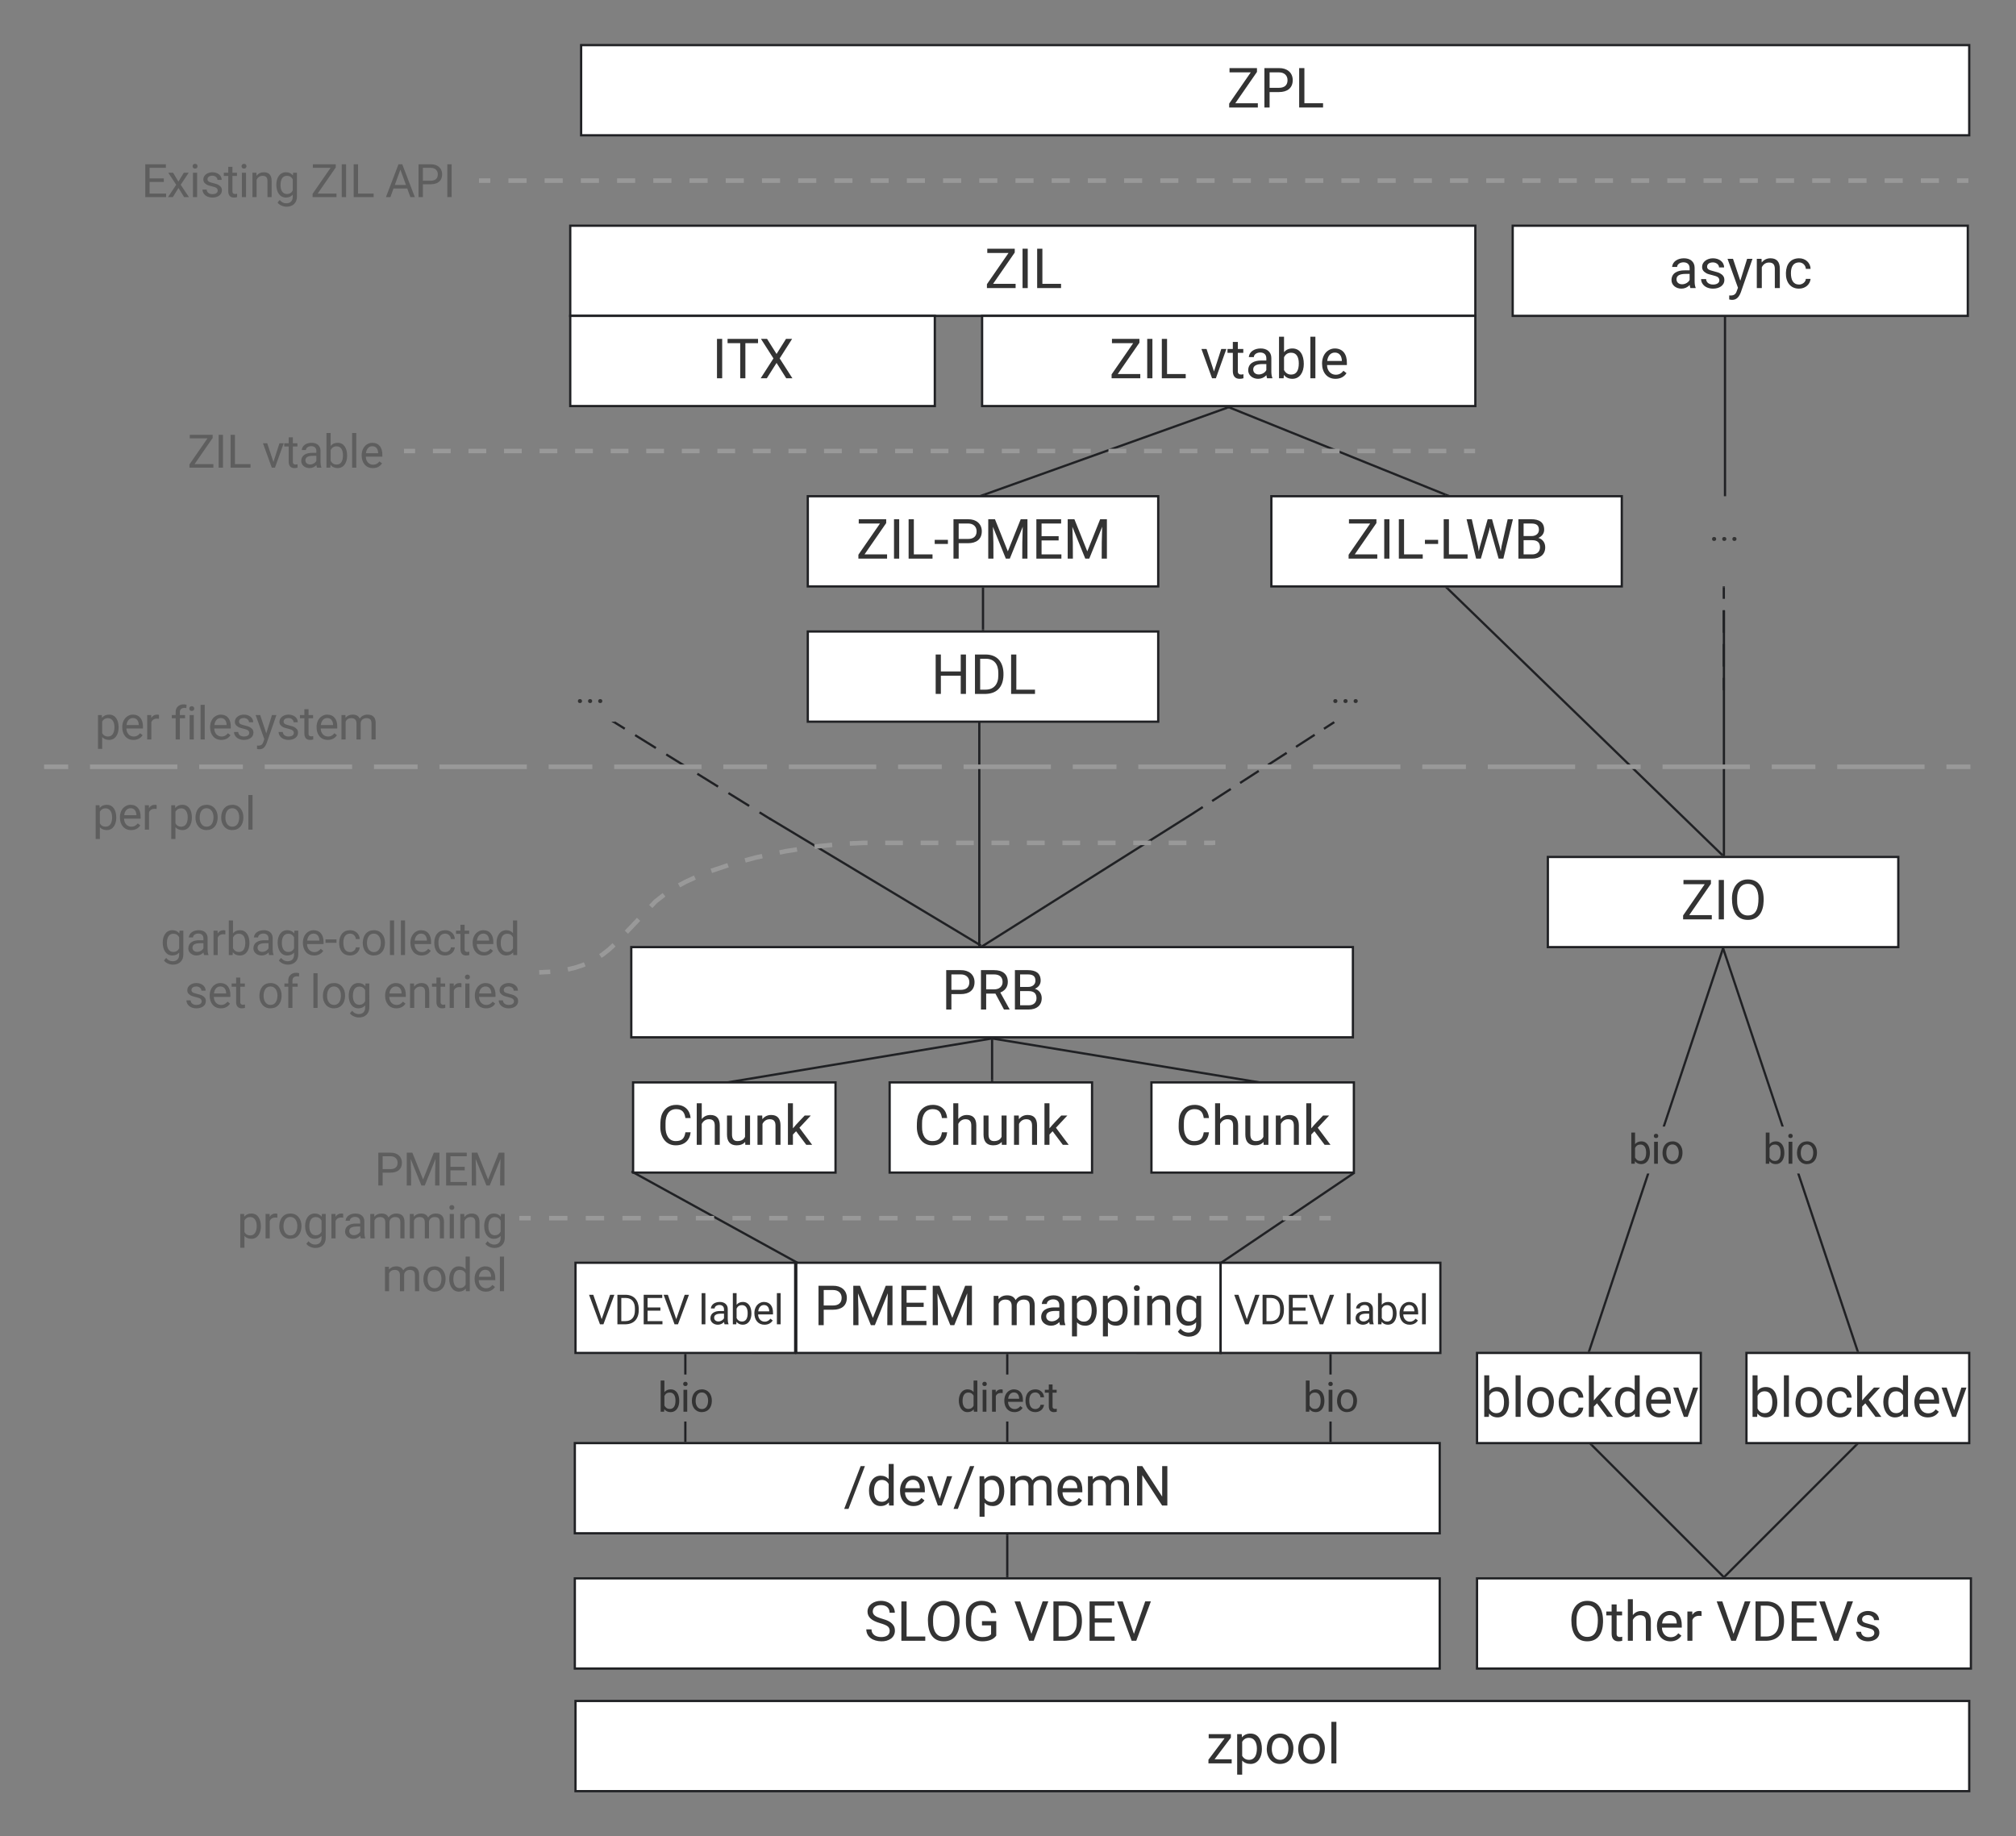 <svg xmlns="http://www.w3.org/2000/svg" xmlns:xlink="http://www.w3.org/1999/xlink" xmlns:lucid="lucid" width="894.14" height="814.5"><rect width="100%" height="100%" fill="#808080" stroke="none"/><g transform="translate(-165.656 -9119.889)" lucid:page-tab-id="wVeFyTs_.SeO"><path d="M423.4 9139.9h615.65v40H423.4z" stroke="#202124" fill="#fff"/><use xlink:href="#a" transform="matrix(1,0,0,1,428.389,9144.889) translate(281.396 22.678)"/><path d="M418.57 9220H820v40H418.57z" stroke="#202124" fill="#fff"/><use xlink:href="#b" transform="matrix(1,0,0,1,423.567,9225) translate(178.783 22.678)"/><path d="M836.57 9220h201.85v40H836.57z" stroke="#202124" fill="#fff"/><use xlink:href="#c" transform="matrix(1,0,0,1,841.565,9225) translate(64.126 22.678)"/><path d="M418.57 9260h161.7v40h-161.7z" stroke="#202124" fill="#fff"/><use xlink:href="#d" transform="matrix(1,0,0,1,423.567,9265) translate(57.893 22.678)"/><path d="M601.24 9260H820v40H601.24z" stroke="#202124" fill="#fff"/><use xlink:href="#e" transform="matrix(1,0,0,1,606.245,9265) translate(51.398 22.678)"/><use xlink:href="#f" transform="matrix(1,0,0,1,606.245,9265) translate(91.884 22.678)"/><path d="M523.93 9340h155.42v40H523.93z" stroke="#202124" fill="#fff"/><use xlink:href="#g" transform="matrix(1,0,0,1,528.926,9345) translate(16.413 22.678)"/><path d="M729.53 9340h155.42v40H729.53z" stroke="#202124" fill="#fff"/><use xlink:href="#h" transform="matrix(1,0,0,1,734.528,9345) translate(28.235 22.678)"/><path d="M523.93 9400h155.42v40H523.93z" stroke="#202124" fill="#fff"/><use xlink:href="#i" transform="matrix(1,0,0,1,528.926,9405) translate(49.695 22.678)"/><path d="M445.64 9540H765.7v40H445.65z" stroke="#202124" fill="#fff"/><use xlink:href="#j" transform="matrix(1,0,0,1,450.637,9545) translate(132.655 22.678)"/><path d="M446.45 9600h89.78v40h-89.78z" stroke="#202124" fill="#fff"/><use xlink:href="#k" transform="matrix(1,0,0,1,451.449,9605) translate(5.637 22.678)"/><path d="M560.23 9600H650v40h-89.77z" stroke="#202124" fill="#fff"/><use xlink:href="#k" transform="matrix(1,0,0,1,565.23,9605) translate(5.637 22.678)"/><path d="M676.35 9600h89.78v40h-89.78z" stroke="#202124" fill="#fff"/><use xlink:href="#k" transform="matrix(1,0,0,1,681.348,9605) translate(5.637 22.678)"/><path d="M518.82 9680h188.22v40H518.82z" stroke="#202124" fill="#fff"/><use xlink:href="#l" transform="matrix(1,0,0,1,523.823,9685) translate(2.834 22.678)"/><use xlink:href="#m" transform="matrix(1,0,0,1,523.823,9685) translate(80.882 22.678)"/><path d="M420.6 9760h383.6v40H420.6z" stroke="#202124" fill="#fff"/><use xlink:href="#n" transform="matrix(1,0,0,1,425.613,9765) translate(114.246 22.678)"/><path d="M420.9 9874.38h618.15v40H420.9z" stroke="#202124" fill="#fff"/><use xlink:href="#o" transform="matrix(1,0,0,1,425.894,9879.384) translate(274.678 22.678)"/><path d="M820.75 9820h219.04v40H820.74z" stroke="#202124" fill="#fff"/><use xlink:href="#p" transform="matrix(1,0,0,1,825.75,9825) translate(35.42 22.678)"/><use xlink:href="#q" transform="matrix(1,0,0,1,825.75,9825) translate(100.948 22.678)"/><path d="M852.17 9500h155.42v40H852.16z" stroke="#202124" fill="#fff"/><use xlink:href="#r" transform="matrix(1,0,0,1,857.165,9505) translate(53.956 22.678)"/><path d="M420.9 9680h97.44v40H420.9z" stroke="#202124" fill="#fff"/><use xlink:href="#s" transform="matrix(1,0,0,1,425.894,9685) translate(0.762 22.306)"/><use xlink:href="#t" transform="matrix(1,0,0,1,425.894,9685) translate(49.547 22.306)"/><path d="M707.04 9680h97.45v40h-97.46z" stroke="#202124" fill="#fff"/><use xlink:href="#s" transform="matrix(1,0,0,1,712.042,9685) translate(0.762 22.306)"/><use xlink:href="#t" transform="matrix(1,0,0,1,712.042,9685) translate(49.547 22.306)"/><path d="M470.12 9759h-1v-8.58h1zm0-29.42h-1V9721h1zM470.12 9721h-1v-.5h1zM470.12 9759.5h-1v-.5h1z" fill="#202124"/><use xlink:href="#u" transform="matrix(1,0,0,1,457.405,9729.584) translate(0.005 16.493)"/><path d="M756.27 9759h-1v-8.58h1zm0-29.42h-1V9721h1zM756.27 9721h-1v-.5h1zM756.27 9759.5h-1v-.5h1z" fill="#202124"/><use xlink:href="#u" transform="matrix(1,0,0,1,743.554,9729.584) translate(0.005 16.493)"/><path d="M612.9 9759h-1v-8.58h1zm0-29.42h-1V9721h1zM612.9 9759.5h-1v-.5h1zM612.9 9721h-1v-.5h1z" fill="#202124"/><use xlink:href="#v" transform="matrix(1,0,0,1,590.052,9729.583) translate(0.005 16.493)"/><path d="M710.15 9300.67l-108.04 38.66" stroke="#202124" fill="none"/><path d="M710.3 9301.14l-.22-.64h2.03zM602.18 9339.5h-2.03l1.8-.64z" fill="#202124"/><path d="M711.1 9300.7l95.67 38.6" stroke="#202124" fill="none"/><path d="M710.9 9301.16l-1.6-.66h1.88zM808.57 9339.5h-1.88l.25-.66z" fill="#202124"/><path d="M601.64 9381v18" stroke="#202124" fill="none"/><path d="M602.14 9381h-1v-.5h1zM602.14 9399.5h-1v-.5h1z" fill="#202124"/><path d="M600 9440.67v98.83M600 9440.68v-.5M600 9539.5v.5M694.78 9480.68l-93.65 59.05M694.77 9480.7l.44-.28M601.14 9539.73l-.43.27M757 9440.48l-4.13 2.67m-4.13 2.67l-8.27 5.34m-4.14 2.67l-8.27 5.34m-4.13 2.68l-8.27 5.34m-4.13 2.66l-8.27 5.34m-4.14 2.67l-4.13 2.67M757 9440.5l.43-.3M695 9480.53l-.43.28M506.6 9482.73l93.68 56.3M506.6 9482.74l-.44-.27M600.27 9539.03l.44.26M438.15 9440.26l4.6 2.86m4.6 2.85l9.2 5.7m4.6 2.86l9.2 5.7m4.58 2.87l9.2 5.7m4.6 2.86l9.2 5.7m4.6 2.86l4.6 2.86" stroke="#202124" fill="none"/><path d="M437.9 9440.7l-1.12-.7h1.55z" fill="#202124"/><path d="M507.1 9483.07l.45.27" stroke="#202124" fill="none"/><path d="M410.56 9400h33.2v40h-33.2z" stroke="#000" stroke-opacity="0" fill="#fff" fill-opacity="0"/><use xlink:href="#w" transform="matrix(1,0,0,1,415.561,9405) translate(5.245 22.678)"/><path d="M745.6 9400h33.2v40h-33.2z" stroke="#000" stroke-opacity="0" fill="#fff" fill-opacity="0"/><use xlink:href="#w" transform="matrix(1,0,0,1,750.605,9405) translate(5.245 22.678)"/><path d="M807.6 9380.85l121.92 118.3" stroke="#202124" fill="none"/><path d="M807.26 9381.22l-.74-.72h1.43zM930.6 9499.5h-1.44l.7-.72z" fill="#202124"/><path d="M930.25 9391.15V9499M930.25 9391.17v-.52" stroke="#202124" fill="none"/><path d="M930.75 9499.5h-1v-.5h1z" fill="#202124"/><path d="M930.2 9380.5v5m0 5.02v10.02m0 5v10.02m0 5v5.02" stroke="#202124" fill="none"/><path d="M930.7 9380.5h-1v-.5h1z" fill="#202124"/><path d="M930.2 9425.57v.5" stroke="#202124" fill="none"/><path d="M913.6 9340h33.2v40h-33.2z" stroke="#000" stroke-opacity="0" fill="#fff" fill-opacity="0"/><use xlink:href="#x" transform="matrix(1,0,0,1,918.59,9345) translate(5.245 22.678)"/><path d="M930.73 9260.24v79.26M930.73 9260.25v-.5" stroke="#202124" fill="none"/><path d="M931.23 9340h-1v-.5h1z" fill="#202124"/><path d="M820.75 9720H920v40h-99.25z" stroke="#202124" fill="#fff"/><use xlink:href="#y" transform="matrix(1,0,0,1,825.75,9725) translate(-3.477 23.355)"/><path d="M940.25 9720h98.8v40h-98.8z" stroke="#202124" fill="#fff"/><use xlink:href="#y" transform="matrix(1,0,0,1,945.249,9725) translate(-3.977 23.355)"/><path d="M871 9719.18l-.94-.3 26.08-78.46h1.05zm59.2-178.05l-26.1 78.45h-1.04l26.18-78.76z" fill="#202124"/><path d="M930.2 9541.14l-.96-.3.1-.34h1.06zM871 9719.17l-.1.33h-1.05l.2-.64z" fill="#202124"/><use xlink:href="#u" transform="matrix(1,0,0,1,887.912,9619.583) translate(0.005 16.493)"/><path d="M989.97 9718.87l-.95.3-26.3-78.75h1.05zm-33.16-99.3h-1.04l-26.2-78.44.95-.3zM930.5 9540.83l-.94.3-.2-.63h1.04z" fill="#202124"/><path d="M990.18 9719.5h-1.06l-.1-.33.94-.3z" fill="#202124"/><use xlink:href="#u" transform="matrix(1,0,0,1,947.549,9619.583) translate(0.005 16.493)"/><path d="M446.2 9639.73l72.68 40.03M446.2 9639.73l-.44-.24M518.87 9679.75l.45.25M765.9 9640.36l-58 39.2M765.9 9640.36l.43-.28M707.92 9679.55l-.43.3M605.18 9580.58l-113.35 18.84" stroke="#202124" fill="none"/><path d="M608.72 9580.5l-3.47.58-.1-.58h3.57zM491.86 9599.5h-3.56l3.46-.58z" fill="#202124"/><path d="M605.67 9581v18" stroke="#202124" fill="none"/><path d="M606.17 9581h-1v-.5h1zM606.17 9599.5h-1v-.5h1z" fill="#202124"/><path d="M606.17 9580.58l114.58 18.84" stroke="#202124" fill="none"/><path d="M606.1 9581.08l-3.47-.57h3.56zM724.28 9599.5h-3.56l.1-.58z" fill="#202124"/><path d="M420.6 9820h383.6v40H420.6z" stroke="#202124" fill="#fff"/><use xlink:href="#z" transform="matrix(1,0,0,1,425.613,9825) translate(123.293 22.678)"/><use xlink:href="#A" transform="matrix(1,0,0,1,425.613,9825) translate(189.68 22.678)"/><path d="M612.4 9819v-18" stroke="#202124" fill="none"/><path d="M612.9 9819.5h-1v-.5h1zM612.9 9801h-1v-.5h1z" fill="#202124"/><path d="M929.92 9819.15l-58.3-58.3" stroke="#202124" fill="none"/><path d="M930.98 9819.5h-1.42l.7-.72zM872 9760.5l-.72.72-.72-.72h1.42z" fill="#202124"/><path d="M930.62 9819.15l58.3-58.3" stroke="#202124" fill="none"/><path d="M931 9819.5h-1.44l.72-.72zM989.26 9761.22l-.7-.7v-.02h1.42z" fill="#202124"/><path d="M185.66 9179.9h186.48v40.1H185.66z" stroke="#000" stroke-opacity="0" stroke-width="2" fill="#fff" fill-opacity="0"/><use xlink:href="#B" transform="matrix(1,0,0,1,190.656,9184.889) translate(37.732 22.43)"/><use xlink:href="#C" transform="matrix(1,0,0,1,190.656,9184.889) translate(112.771 22.43)"/><use xlink:href="#D" transform="matrix(1,0,0,1,190.656,9184.889) translate(145.896 22.43)"/><path d="M379.1 9200h4.03m8.03 0h8.03m8.02 0h8.03m8.03 0h8.04m8.03 0h8.03m8.03 0h8.04m8.03 0h8.03m8.03 0h8.04m8.03 0h8.03m8.03 0h8.03m8.02 0h8.03m8.03 0h8.03m8.05 0h8.03m8.03 0h8.04m8.03 0H608m8.03 0h8.03m8.03 0h8.03m8.03 0h8.03m8.02 0h8.03m8.03 0h8.03m8.04 0h8.03m8.04 0h8.04m8.03 0h8.03m8.03 0h8.03m8.03 0h8.02m8.04 0h8.03m8.02 0h8.03m8.03 0h8.03m8.04 0h8.03m8.03 0h8.04m8.03 0H865m8.03 0h8.03m8.03 0h8.02m8.03 0h8.03m8.04 0h8.03m8.03 0h8.03m8.04 0h8.03m8.03 0h8.03m8.04 0h8.03m8.03 0h8.03m8.03 0h8.02m8.03 0h4.02M379.14 9200h-1.03M1037.64 9200h1.03" stroke="#999" stroke-width="2" fill="none"/><path d="M202.72 9299.9h137.24v40.1H202.72z" stroke="#000" stroke-opacity="0" stroke-width="2" fill="#fff" fill-opacity="0"/><use xlink:href="#E" transform="matrix(1,0,0,1,207.722,9304.889) translate(41.105 22.43)"/><use xlink:href="#F" transform="matrix(1,0,0,1,207.722,9304.889) translate(74.23 22.43)"/><path d="M345.82 9319.94h3.94m7.9 0h7.87m7.9 0h7.87m7.9 0h7.87m7.9 0h7.87m7.9 0h7.87m7.9 0h7.88m7.9 0h7.87m7.9 0h7.87m7.9 0h7.87m7.88 0h7.88m7.9 0h7.87m7.9 0H539m7.9 0h7.87m7.9 0h7.87m7.9 0h7.87m7.9 0h7.88m7.9 0h7.87m7.88 0h7.9m7.87 0h7.9m7.87 0h7.9m7.87 0h7.9m7.87 0h7.9m7.88 0h7.9m7.87 0h7.9m7.87 0h7.9m7.87 0h7.88m7.88 0h7.9m7.87 0h7.9m7.87 0h7.9m7.87 0h3.94M345.85 9319.94h-1.03M818.9 9319.94h1" stroke="#999" stroke-width="2" fill="none"/><path d="M208.22 9512.7h192.86v67.3H208.22z" stroke="#000" stroke-opacity="0" stroke-width="2" fill="#fff" fill-opacity="0"/><use xlink:href="#G" transform="matrix(1,0,0,1,213.224,9517.708) translate(23.645 25.805)"/><use xlink:href="#H" transform="matrix(1,0,0,1,213.224,9517.708) translate(34.182 49.242)"/><use xlink:href="#I" transform="matrix(1,0,0,1,213.224,9517.708) translate(66.574 49.242)"/><use xlink:href="#J" transform="matrix(1,0,0,1,213.224,9517.708) translate(89.875 49.242)"/><use xlink:href="#K" transform="matrix(1,0,0,1,213.224,9517.708) translate(122.307 49.242)"/><path d="M405.8 9551.15l3.92-.2m7.78-1.07l3-.7 3.5-1.14 1-.43m6.92-3.68l.9-.58 2.98-2.33 2.2-2.05m5.48-5.6l5.4-5.7m5.4-5.7l2.12-2.24 3.77-2.94m6.65-4.18l2.66-1.43 4.38-2.05m7.27-2.96l.06-.02 7.38-2.47m7.56-2.14l4.65-1.26 2.96-.63m7.7-1.63l2.57-.55 5.15-.8m7.77-1.2l1.08-.16 6.73-.66m7.83-.63l6.25-.26h1.6m7.85 0h7.85m7.86 0h7.86m7.86 0h7.86m7.85 0h7.86m7.85 0H629m7.86 0h7.86m7.85 0h7.86m7.85 0h7.86m7.86 0h7.85m7.86 0h3.94M405.83 9551.15l-1.03.05M703.6 9493.7h1.04" stroke="#999" stroke-width="2" fill="none"/><path d="M211.66 9580h183.92v160H211.66z" stroke="#000" stroke-opacity="0" stroke-width="2" fill="#fff" fill-opacity="0"/><g><use xlink:href="#L" transform="matrix(1,0,0,1,216.665,9585) translate(115.094 60.742)"/><use xlink:href="#M" transform="matrix(1,0,0,1,216.665,9585) translate(54.156 84.18)"/><use xlink:href="#N" transform="matrix(1,0,0,1,216.665,9585) translate(118.336 107.617)"/></g><path d="M397 9660.22h4.06m8.14 0h8.13m8.13 0h8.14m8.13 0h8.14m8.13 0h8.13m8.14 0h8.13m8.13 0h8.14m8.13 0h8.14m8.13 0h8.13m8.14 0h8.13m8.14 0h8.14m8.13 0H580m8.14 0h8.13m8.14 0h8.14m8.14 0h8.13m8.14 0h8.14m8.13 0h8.15m8.13 0h8.13m8.15 0h8.13m8.13 0h8.15m8.13 0h8.14m8.13 0h8.13m8.14 0h4.06M397.02 9660.22H396M754.86 9660.22h1.02M186.2 9460h9.7m9.67 0h38.75m9.68 0h19.38m9.68 0h38.75m9.7 0h19.37m9.68 0h38.75m9.68 0h19.38m9.68 0h38.75m9.67 0h19.38m9.68 0h38.75m9.68 0h19.38m9.68 0h38.75m9.68 0h19.38m9.68 0h38.76m9.7 0h19.36m9.68 0h38.75m9.7 0h19.36m9.7 0h38.74m9.7 0h19.36m9.7 0h38.73m9.7 0h19.36m9.68 0h38.74m9.7 0h9.67M186.22 9460h-1.02M1038.57 9460h1.02" stroke="#999" stroke-width="2" fill="none"/><path d="M202.72 9420.58h221.92v40H202.72z" stroke="#000" stroke-opacity="0" fill="#fff" fill-opacity="0"/><g><use xlink:href="#O" transform="matrix(1,0,0,1,207.722,9425.582) translate(0 22.305)"/><use xlink:href="#P" transform="matrix(1,0,0,1,207.722,9425.582) translate(33.535 22.305)"/></g><path d="M201.7 9460.58h221.9v40H201.7z" stroke="#000" stroke-opacity="0" fill="#fff" fill-opacity="0"/><g><use xlink:href="#O" transform="matrix(1,0,0,1,206.687,9465.582) translate(0 22.305)"/><use xlink:href="#Q" transform="matrix(1,0,0,1,206.687,9465.582) translate(33.535 22.305)"/></g><defs><path fill="#333" d="M313-157h833V0H86v-144l798-1154H99v-158h1015v141" id="R"/><path fill="#333" d="M1216-1011c-1 297-202 441-512 441H361V0H169v-1456h537c297-6 510 164 510 445zm-192 2c1-178-126-288-307-289H361v571h345c196 1 318-92 318-282" id="S"/><path fill="#333" d="M362-157h690V0H169v-1456h193v1299" id="T"/><g id="a"><use transform="matrix(0.012,0,0,0.012,0,0)" xlink:href="#R"/><use transform="matrix(0.012,0,0,0.012,14.633,0)" xlink:href="#S"/><use transform="matrix(0.012,0,0,0.012,30.054,0)" xlink:href="#T"/></g><path fill="#333" d="M375 0H183v-1456h192V0" id="U"/><g id="b"><use transform="matrix(0.012,0,0,0.012,0,0)" xlink:href="#R"/><use transform="matrix(0.012,0,0,0.012,14.633,0)" xlink:href="#U"/><use transform="matrix(0.012,0,0,0.012,21.281,0)" xlink:href="#T"/></g><path fill="#333" d="M561-1102c238-4 403 126 403 351v498c0 99 13 178 38 237V0H808c-11-21-19-59-26-114C696-25 593 20 474 20c-199 0-368-130-365-320 4-251 214-359 490-356h180v-85c-1-135-86-212-229-212-115 0-232 67-233 171H131c20-205 206-316 430-320zM294-326c0 117 90 185 207 185 122 0 239-75 278-162v-222H634c-227 0-340 66-340 199" id="V"/><path fill="#333" d="M538-131c121 0 232-49 232-156 0-50-20-88-56-117-73-60-334-92-420-143-92-55-162-110-162-238 0-190 192-317 400-317 223 0 414 129 413 338H759c0-108-110-186-227-186-119 0-215 53-215 159 0 45 18 78 53 101 76 52 331 90 416 139 98 57 169 115 169 251C955-92 760 20 538 20c-176 0-314-68-386-174-38-55-57-115-57-179h185c6 129 116 202 258 202" id="W"/><path fill="#333" d="M494-271l252-811h198L509 167C425 381 299 474 84 421V271c167 16 242-37 283-173l41-110L22-1082h202" id="X"/><path fill="#333" d="M589-945c-131 0-219 81-264 174V0H140v-1082h175l6 136c83-104 191-156 324-156 229 0 346 129 346 387V0H806v-716c-2-153-65-229-217-229" id="Y"/><path fill="#333" d="M277-555c0 244 77 420 297 424 127 2 249-93 255-210h175C980-127 805 20 574 20 258 20 81-222 92-562c11-319 164-533 481-540 237-5 426 165 431 392H829c-7-133-115-242-256-240-209 4-296 166-296 395" id="Z"/><g id="c"><use transform="matrix(0.012,0,0,0.012,0,0)" xlink:href="#V"/><use transform="matrix(0.012,0,0,0.012,13.296,0)" xlink:href="#W"/><use transform="matrix(0.012,0,0,0.012,25.901,0)" xlink:href="#X"/><use transform="matrix(0.012,0,0,0.012,37.466,0)" xlink:href="#Y"/><use transform="matrix(0.012,0,0,0.012,50.954,0)" xlink:href="#Z"/></g><path fill="#333" d="M1175-1298H707V0H516v-1298H49v-158h1126v158" id="aa"/><path fill="#333" d="M644-898l349-558h226L759-734 1230 0h-228L644-568 284 0H57l472-734-461-722h225" id="ab"/><g id="d"><use transform="matrix(0.012,0,0,0.012,0,0)" xlink:href="#U"/><use transform="matrix(0.012,0,0,0.012,6.302,0)" xlink:href="#aa"/><use transform="matrix(0.012,0,0,0.012,20.888,0)" xlink:href="#ab"/></g><g id="e"><use transform="matrix(0.012,0,0,0.012,0,0)" xlink:href="#R"/><use transform="matrix(0.012,0,0,0.012,14.633,0)" xlink:href="#U"/><use transform="matrix(0.012,0,0,0.012,21.281,0)" xlink:href="#T"/></g><path fill="#333" d="M497-251l268-831h189L566 0H425L33-1082h189" id="ac"/><path fill="#333" d="M456 20C285 20 205-92 206-268v-671H9v-143h197v-262h185v262h202v143H391v671c-9 125 92 149 207 118V0c-49 13-96 20-142 20" id="ad"/><path fill="#333" d="M634-1102c292 0 422 254 422 573 0 298-143 547-420 549-137 0-242-48-317-145L310 0H140v-1536h185v573c75-93 178-139 309-139zm-44 965c207 0 281-175 281-413 0-224-79-395-283-395-122 0-210 57-263 170v468c57 113 145 170 265 170" id="ae"/><path fill="#333" d="M341 0H156v-1536h185V0" id="af"/><path fill="#333" d="M599-131c141 0 220-65 285-146l113 88C906-50 770 20 589 20 281 21 93-214 93-545c0-223 93-397 233-485 74-48 154-72 240-72 300 2 449 218 445 537v77H278c0 197 129 357 321 357zm227-509c-3-180-88-310-260-310-170 0-264 140-282 310h542" id="ag"/><g id="f"><use transform="matrix(0.012,0,0,0.012,0,0)" xlink:href="#ac"/><use transform="matrix(0.012,0,0,0.012,11.84,0)" xlink:href="#ad"/><use transform="matrix(0.012,0,0,0.012,19.825,0)" xlink:href="#V"/><use transform="matrix(0.012,0,0,0.012,33.122,0)" xlink:href="#ae"/><use transform="matrix(0.012,0,0,0.012,46.836,0)" xlink:href="#af"/><use transform="matrix(0.012,0,0,0.012,52.768,0)" xlink:href="#ag"/></g><path fill="#333" d="M525-543H37v-151h488v151" id="ah"/><path fill="#333" d="M417-1456L893-268l476-1188h249V0h-192c-4-403 4-794 18-1179L966 0H819L342-1176c15 384 23 773 19 1176H169v-1456h248" id="ai"/><path fill="#333" d="M992-673H361v516h733V0H169v-1456h915v158H361v468h631v157" id="aj"/><g id="g"><use transform="matrix(0.012,0,0,0.012,0,0)" xlink:href="#R"/><use transform="matrix(0.012,0,0,0.012,14.633,0)" xlink:href="#U"/><use transform="matrix(0.012,0,0,0.012,21.281,0)" xlink:href="#T"/><use transform="matrix(0.012,0,0,0.012,34.435,0)" xlink:href="#ah"/><use transform="matrix(0.012,0,0,0.012,41.178,0)" xlink:href="#S"/><use transform="matrix(0.012,0,0,0.012,56.599,0)" xlink:href="#ai"/><use transform="matrix(0.012,0,0,0.012,77.941,0)" xlink:href="#aj"/><use transform="matrix(0.012,0,0,0.012,91.834,0)" xlink:href="#ai"/></g><path fill="#333" d="M483-459l28 192 41-173 288-1016h162l281 1016 40 176 31-196 226-996h193L1420 0h-175L945-1061l-23-111-23 111L588 0H413L61-1456h192" id="ak"/><path fill="#333" d="M1160-420C1159-145 963 0 674 0H169v-1456h476c294-1 476 112 476 388 0 153-99 253-216 302 146 38 255 167 255 346zM678-157c171 2 289-95 289-261 0-175-95-263-286-263H361v524h317zm250-912c-2-172-104-229-283-229H361v463h290c157 3 278-84 277-234" id="al"/><g id="h"><use transform="matrix(0.012,0,0,0.012,0,0)" xlink:href="#R"/><use transform="matrix(0.012,0,0,0.012,14.633,0)" xlink:href="#U"/><use transform="matrix(0.012,0,0,0.012,21.281,0)" xlink:href="#T"/><use transform="matrix(0.012,0,0,0.012,34.435,0)" xlink:href="#ah"/><use transform="matrix(0.012,0,0,0.012,41.178,0)" xlink:href="#T"/><use transform="matrix(0.012,0,0,0.012,52.625,0)" xlink:href="#ak"/><use transform="matrix(0.012,0,0,0.012,74.312,0)" xlink:href="#al"/></g><path fill="#333" d="M1288 0h-193v-673H361V0H169v-1456h192v626h734v-626h193V0" id="am"/><path fill="#333" d="M1222-777c17 480-206 763-650 777H169v-1456h411c408 9 627 269 642 679zm-190 4c3-312-149-522-447-525H361v1141h202c308 0 473-209 469-531v-85" id="an"/><g id="i"><use transform="matrix(0.012,0,0,0.012,0,0)" xlink:href="#am"/><use transform="matrix(0.012,0,0,0.012,17.426,0)" xlink:href="#an"/><use transform="matrix(0.012,0,0,0.012,33.456,0)" xlink:href="#T"/></g><path fill="#333" d="M1161-1018c0 201-122 330-278 388l342 618V0h-206L703-589H361V0H168v-1456h482c310-2 511 139 511 438zm-193 0c0-187-120-280-313-280H361v552h295c179 3 313-101 312-272" id="ao"/><g id="j"><use transform="matrix(0.012,0,0,0.012,0,0)" xlink:href="#S"/><use transform="matrix(0.012,0,0,0.012,15.421,0)" xlink:href="#ao"/><use transform="matrix(0.012,0,0,0.012,30.472,0)" xlink:href="#al"/></g><path fill="#333" d="M688-137c238 0 323-102 359-325h193c-32 297-228 482-552 482-361 0-569-299-569-680 0-197 8-360 73-497 88-186 257-317 513-319 316-2 509 195 535 488h-193c-31-212-118-330-342-330-272 0-397 224-393 523v141c-3 282 115 517 376 517" id="ap"/><path fill="#333" d="M589-945c-131 0-219 81-264 174V0H140v-1536h185v585c82-101 189-151 320-151 229 0 346 129 346 387V0H806v-716c-2-153-65-229-217-229" id="aq"/><path fill="#333" d="M491 20c-241-1-355-148-355-398v-704h185v699c0 164 67 246 200 246 141 0 235-53 282-158v-787h185V0H812l-4-107C736-22 630 20 491 20" id="ar"/><path fill="#333" d="M442-501L326-380V0H141v-1536h185v929c135-169 291-317 436-475h225L566-630 1036 0H819" id="as"/><g id="k"><use transform="matrix(0.012,0,0,0.012,0,0)" xlink:href="#ap"/><use transform="matrix(0.012,0,0,0.012,15.91,0)" xlink:href="#aq"/><use transform="matrix(0.012,0,0,0.012,29.374,0)" xlink:href="#ar"/><use transform="matrix(0.012,0,0,0.012,42.849,0)" xlink:href="#Y"/><use transform="matrix(0.012,0,0,0.012,56.337,0)" xlink:href="#as"/></g><g id="l"><use transform="matrix(0.012,0,0,0.012,0,0)" xlink:href="#S"/><use transform="matrix(0.012,0,0,0.012,15.421,0)" xlink:href="#ai"/><use transform="matrix(0.012,0,0,0.012,36.762,0)" xlink:href="#aj"/><use transform="matrix(0.012,0,0,0.012,50.655,0)" xlink:href="#ai"/></g><path fill="#333" d="M1240-945c-141 0-250 95-250 227V0H804v-709c0-157-77-236-231-236-121 0-204 52-249 155V0H139v-1082h175l5 120c79-93 186-140 321-140 151 0 254 58 309 174 69-98 181-174 345-174 237 0 362 126 362 377V0h-185v-714c-2-159-67-231-231-231" id="at"/><path fill="#333" d="M632-1102c291 0 422 251 422 573 0 297-141 548-419 549-131 0-235-42-310-125v521H140v-1498h169l9 120c75-93 180-140 314-140zm-53 971c207 0 290-180 290-419 0-218-92-395-292-395-112 0-196 50-252 149v517c55 99 140 148 254 148" id="au"/><path fill="#333" d="M341 0H156v-1082h185V0zm-91-1264c-68 0-108-42-109-105 0-62 41-107 109-107s110 44 110 107-42 105-110 105" id="av"/><path fill="#333" d="M521 20C240 20 96-239 96-550c0-303 147-552 427-552 132 0 235 47 309 140l9-120h169V-26c4 277-183 454-459 452-165-1-334-81-400-187l96-111c79 98 176 147 291 147 180 1 288-109 286-290v-93C750-23 649 20 521 20zm48-965c-209 0-287 178-287 416 0 217 86 392 285 392 117 0 202-53 257-159v-494c-57-103-142-155-255-155" id="aw"/><g id="m"><use transform="matrix(0.012,0,0,0.012,0,0)" xlink:href="#at"/><use transform="matrix(0.012,0,0,0.012,21.425,0)" xlink:href="#V"/><use transform="matrix(0.012,0,0,0.012,34.721,0)" xlink:href="#au"/><use transform="matrix(0.012,0,0,0.012,48.435,0)" xlink:href="#au"/><use transform="matrix(0.012,0,0,0.012,62.15,0)" xlink:href="#av"/><use transform="matrix(0.012,0,0,0.012,68.082,0)" xlink:href="#Y"/><use transform="matrix(0.012,0,0,0.012,81.569,0)" xlink:href="#aw"/></g><path fill="#333" d="M177 125H18l608-1581h158" id="ax"/><path fill="#333" d="M520 20C244 20 95-247 95-550c0-298 151-550 427-552 127 0 227 43 301 130v-564h185V0H838l-9-116C755-25 652 20 520 20zm48-965c-210 0-288 177-288 416 0 218 87 392 286 392 117 0 203-53 257-158v-497c-55-102-140-153-255-153" id="ay"/><path fill="#333" d="M1288 0h-193L362-1122V0H169v-1456h193l735 1127v-1127h191V0" id="az"/><g id="n"><use transform="matrix(0.012,0,0,0.012,0,0)" xlink:href="#ax"/><use transform="matrix(0.012,0,0,0.012,10.074,0)" xlink:href="#ay"/><use transform="matrix(0.012,0,0,0.012,23.86,0)" xlink:href="#ag"/><use transform="matrix(0.012,0,0,0.012,36.655,0)" xlink:href="#ac"/><use transform="matrix(0.012,0,0,0.012,48.495,0)" xlink:href="#ax"/><use transform="matrix(0.012,0,0,0.012,58.569,0)" xlink:href="#au"/><use transform="matrix(0.012,0,0,0.012,72.283,0)" xlink:href="#at"/><use transform="matrix(0.012,0,0,0.012,93.708,0)" xlink:href="#ag"/><use transform="matrix(0.012,0,0,0.012,106.658,0)" xlink:href="#at"/><use transform="matrix(0.012,0,0,0.012,128.083,0)" xlink:href="#az"/></g><path fill="#333" d="M314-151h633V0H88v-136l597-793H97v-153h820v131" id="aA"/><path fill="#333" d="M584 20C278 26 81-227 91-551c10-320 175-545 491-551 308-5 503 247 494 573-9 322-175 543-492 549zm-2-970c-208 0-305 185-305 421 0 216 106 398 307 398 211 0 307-186 307-420 0-214-109-399-309-399" id="aB"/><g id="o"><use transform="matrix(0.012,0,0,0.012,0,0)" xlink:href="#aA"/><use transform="matrix(0.012,0,0,0.012,12.115,0)" xlink:href="#au"/><use transform="matrix(0.012,0,0,0.012,25.829,0)" xlink:href="#aB"/><use transform="matrix(0.012,0,0,0.012,39.77,0)" xlink:href="#aB"/><use transform="matrix(0.012,0,0,0.012,53.711,0)" xlink:href="#af"/></g><path fill="#333" d="M703-1476c426 0 599 333 586 795-11 408-187 701-584 701-422 0-587-333-587-793 0-282 106-507 280-617 89-56 190-86 305-86zm2 1333c312 0 393-279 393-632 0-308-116-536-395-536-269 0-394 232-394 523v107c-4 298 123 538 396 538" id="aC"/><path fill="#333" d="M663-916c-163-27-288 18-338 148V0H140v-1082h180l3 125c61-97 147-145 258-145 36 0 63 5 82 14v172" id="aD"/><g id="p"><use transform="matrix(0.012,0,0,0.012,0,0)" xlink:href="#aC"/><use transform="matrix(0.012,0,0,0.012,16.806,0)" xlink:href="#ad"/><use transform="matrix(0.012,0,0,0.012,24.791,0)" xlink:href="#aq"/><use transform="matrix(0.012,0,0,0.012,38.254,0)" xlink:href="#ag"/><use transform="matrix(0.012,0,0,0.012,51.204,0)" xlink:href="#aD"/></g><path fill="#333" d="M651-255l416-1201h210L737 0H567L28-1456h209" id="aE"/><g id="q"><use transform="matrix(0.012,0,0,0.012,0,0)" xlink:href="#aE"/><use transform="matrix(0.012,0,0,0.012,15.552,0)" xlink:href="#an"/><use transform="matrix(0.012,0,0,0.012,31.582,0)" xlink:href="#aj"/><use transform="matrix(0.012,0,0,0.012,45.475,0)" xlink:href="#aE"/><use transform="matrix(0.012,0,0,0.012,61.028,0)" xlink:href="#W"/></g><g id="r"><use transform="matrix(0.012,0,0,0.012,0,0)" xlink:href="#R"/><use transform="matrix(0.012,0,0,0.012,14.633,0)" xlink:href="#U"/><use transform="matrix(0.012,0,0,0.012,21.281,0)" xlink:href="#aC"/></g><g id="s"><use transform="matrix(0.009,0,0,0.009,0,0)" xlink:href="#aE"/><use transform="matrix(0.009,0,0,0.009,11.311,0)" xlink:href="#an"/><use transform="matrix(0.009,0,0,0.009,22.969,0)" xlink:href="#aj"/><use transform="matrix(0.009,0,0,0.009,33.073,0)" xlink:href="#aE"/></g><g id="t"><use transform="matrix(0.009,0,0,0.009,0,0)" xlink:href="#af"/><use transform="matrix(0.009,0,0,0.009,4.314,0)" xlink:href="#V"/><use transform="matrix(0.009,0,0,0.009,13.984,0)" xlink:href="#ae"/><use transform="matrix(0.009,0,0,0.009,23.958,0)" xlink:href="#ag"/><use transform="matrix(0.009,0,0,0.009,33.377,0)" xlink:href="#af"/></g><g id="u"><use transform="matrix(0.009,0,0,0.009,0,0)" xlink:href="#ae"/><use transform="matrix(0.009,0,0,0.009,9.974,0)" xlink:href="#av"/><use transform="matrix(0.009,0,0,0.009,14.288,0)" xlink:href="#aB"/></g><g id="v"><use transform="matrix(0.009,0,0,0.009,0,0)" xlink:href="#ay"/><use transform="matrix(0.009,0,0,0.009,10.026,0)" xlink:href="#av"/><use transform="matrix(0.009,0,0,0.009,14.34,0)" xlink:href="#aD"/><use transform="matrix(0.009,0,0,0.009,20.191,0)" xlink:href="#ag"/><use transform="matrix(0.009,0,0,0.009,29.609,0)" xlink:href="#Z"/><use transform="matrix(0.009,0,0,0.009,38.915,0)" xlink:href="#ad"/></g><path fill="#333" d="M258 11c-71 0-114-43-114-108 0-67 42-112 114-112s116 45 116 112c-1 65-45 108-116 108" id="aF"/><g id="w"><use transform="matrix(0.008,0,0,0.008,0,3.969)" xlink:href="#aF"/><use transform="matrix(0.008,0,0,0.008,4.503,3.969)" xlink:href="#aF"/><use transform="matrix(0.008,0,0,0.008,9.007,3.969)" xlink:href="#aF"/></g><g id="x"><use transform="matrix(0.008,0,0,0.008,0,-7.937)" xlink:href="#aF"/><use transform="matrix(0.008,0,0,0.008,4.503,-7.937)" xlink:href="#aF"/><use transform="matrix(0.008,0,0,0.008,9.007,-7.937)" xlink:href="#aF"/></g><g id="y"><use transform="matrix(0.012,0,0,0.012,0,0)" xlink:href="#ae"/><use transform="matrix(0.012,0,0,0.012,13.714,0)" xlink:href="#af"/><use transform="matrix(0.012,0,0,0.012,19.646,0)" xlink:href="#aB"/><use transform="matrix(0.012,0,0,0.012,33.587,0)" xlink:href="#Z"/><use transform="matrix(0.012,0,0,0.012,46.382,0)" xlink:href="#as"/><use transform="matrix(0.012,0,0,0.012,58.533,0)" xlink:href="#ay"/><use transform="matrix(0.012,0,0,0.012,72.319,0)" xlink:href="#ag"/><use transform="matrix(0.012,0,0,0.012,85.114,0)" xlink:href="#ac"/></g><path fill="#333" d="M631-137c179 0 314-70 314-231 0-71-25-127-75-166s-141-77-272-115c-165-47-285-106-360-175s-112-154-112-255c0-245 231-397 495-397 206 0 369 89 449 218 43 68 65 142 65 223H942c0-184-129-283-321-283-172 0-299 76-301 236 0 59 26 109 76 150s135 78 256 113c205 59 345 116 436 256 35 53 50 119 50 193-2 256-231 398-507 390C333 12 90-129 80-422h193c0 187 160 285 358 285" id="aG"/><path fill="#333" d="M730-137c145 0 253-29 323-105v-327H716v-156h528v534C1148-51 964 20 729 20c-394 0-598-279-607-678v-127c-5-410 194-690 585-691 310-1 499 171 537 447h-192c-36-193-151-289-344-289-285 0-393 220-393 528v119c-5 296 140 534 415 534" id="aH"/><g id="z"><use transform="matrix(0.012,0,0,0.012,0,0)" xlink:href="#aG"/><use transform="matrix(0.012,0,0,0.012,14.502,0)" xlink:href="#T"/><use transform="matrix(0.012,0,0,0.012,26.879,0)" xlink:href="#aC"/><use transform="matrix(0.012,0,0,0.012,43.685,0)" xlink:href="#aH"/></g><g id="A"><use transform="matrix(0.012,0,0,0.012,0,0)" xlink:href="#aE"/><use transform="matrix(0.012,0,0,0.012,15.552,0)" xlink:href="#an"/><use transform="matrix(0.012,0,0,0.012,31.582,0)" xlink:href="#aj"/><use transform="matrix(0.012,0,0,0.012,45.475,0)" xlink:href="#aE"/></g><path fill="#5e5e5e" d="M992-673H361v516h733V0H169v-1456h915v158H361v468h631v157" id="aI"/><path fill="#5e5e5e" d="M503-687l240-395h216L605-547 970 0H756L506-405 256 0H41l365-547-354-535h214" id="aJ"/><path fill="#5e5e5e" d="M341 0H156v-1082h185V0zm-91-1264c-68 0-108-42-109-105 0-62 41-107 109-107s110 44 110 107-42 105-110 105" id="aK"/><path fill="#5e5e5e" d="M538-131c121 0 232-49 232-156 0-50-20-88-56-117-73-60-334-92-420-143-92-55-162-110-162-238 0-190 192-317 400-317 223 0 414 129 413 338H759c0-108-110-186-227-186-119 0-215 53-215 159 0 45 18 78 53 101 76 52 331 90 416 139 98 57 169 115 169 251C955-92 760 20 538 20c-176 0-314-68-386-174-38-55-57-115-57-179h185c6 129 116 202 258 202" id="aL"/><path fill="#5e5e5e" d="M456 20C285 20 205-92 206-268v-671H9v-143h197v-262h185v262h202v143H391v671c-9 125 92 149 207 118V0c-49 13-96 20-142 20" id="aM"/><path fill="#5e5e5e" d="M589-945c-131 0-219 81-264 174V0H140v-1082h175l6 136c83-104 191-156 324-156 229 0 346 129 346 387V0H806v-716c-2-153-65-229-217-229" id="aN"/><path fill="#5e5e5e" d="M521 20C240 20 96-239 96-550c0-303 147-552 427-552 132 0 235 47 309 140l9-120h169V-26c4 277-183 454-459 452-165-1-334-81-400-187l96-111c79 98 176 147 291 147 180 1 288-109 286-290v-93C750-23 649 20 521 20zm48-965c-209 0-287 178-287 416 0 217 86 392 285 392 117 0 202-53 257-159v-494c-57-103-142-155-255-155" id="aO"/><g id="B"><use transform="matrix(0.01,0,0,0.01,0,0)" xlink:href="#aI"/><use transform="matrix(0.01,0,0,0.01,11.367,0)" xlink:href="#aJ"/><use transform="matrix(0.01,0,0,0.01,21.279,0)" xlink:href="#aK"/><use transform="matrix(0.01,0,0,0.01,26.133,0)" xlink:href="#aL"/><use transform="matrix(0.01,0,0,0.01,36.445,0)" xlink:href="#aM"/><use transform="matrix(0.01,0,0,0.01,42.979,0)" xlink:href="#aK"/><use transform="matrix(0.01,0,0,0.01,47.832,0)" xlink:href="#aN"/><use transform="matrix(0.01,0,0,0.01,58.867,0)" xlink:href="#aO"/></g><path fill="#5e5e5e" d="M313-157h833V0H86v-144l798-1154H99v-158h1015v141" id="aP"/><path fill="#5e5e5e" d="M375 0H183v-1456h192V0" id="aQ"/><path fill="#5e5e5e" d="M362-157h690V0H169v-1456h193v1299" id="aR"/><g id="C"><use transform="matrix(0.01,0,0,0.01,0,0)" xlink:href="#aP"/><use transform="matrix(0.01,0,0,0.01,11.973,0)" xlink:href="#aQ"/><use transform="matrix(0.01,0,0,0.01,17.412,0)" xlink:href="#aR"/></g><path fill="#5e5e5e" d="M973-380H363L226 0H28l556-1456h168L1309 0h-197zM421-538h495l-248-681" id="aS"/><path fill="#5e5e5e" d="M1216-1011c-1 297-202 441-512 441H361V0H169v-1456h537c297-6 510 164 510 445zm-192 2c1-178-126-288-307-289H361v571h345c196 1 318-92 318-282" id="aT"/><g id="D"><use transform="matrix(0.01,0,0,0.01,0,0)" xlink:href="#aS"/><use transform="matrix(0.01,0,0,0.01,13.047,0)" xlink:href="#aT"/><use transform="matrix(0.01,0,0,0.01,25.664,0)" xlink:href="#aQ"/></g><g id="E"><use transform="matrix(0.01,0,0,0.01,0,0)" xlink:href="#aP"/><use transform="matrix(0.01,0,0,0.01,11.973,0)" xlink:href="#aQ"/><use transform="matrix(0.01,0,0,0.01,17.412,0)" xlink:href="#aR"/></g><path fill="#5e5e5e" d="M497-251l268-831h189L566 0H425L33-1082h189" id="aU"/><path fill="#5e5e5e" d="M561-1102c238-4 403 126 403 351v498c0 99 13 178 38 237V0H808c-11-21-19-59-26-114C696-25 593 20 474 20c-199 0-368-130-365-320 4-251 214-359 490-356h180v-85c-1-135-86-212-229-212-115 0-232 67-233 171H131c20-205 206-316 430-320zM294-326c0 117 90 185 207 185 122 0 239-75 278-162v-222H634c-227 0-340 66-340 199" id="aV"/><path fill="#5e5e5e" d="M634-1102c292 0 422 254 422 573 0 298-143 547-420 549-137 0-242-48-317-145L310 0H140v-1536h185v573c75-93 178-139 309-139zm-44 965c207 0 281-175 281-413 0-224-79-395-283-395-122 0-210 57-263 170v468c57 113 145 170 265 170" id="aW"/><path fill="#5e5e5e" d="M341 0H156v-1536h185V0" id="aX"/><path fill="#5e5e5e" d="M599-131c141 0 220-65 285-146l113 88C906-50 770 20 589 20 281 21 93-214 93-545c0-223 93-397 233-485 74-48 154-72 240-72 300 2 449 218 445 537v77H278c0 197 129 357 321 357zm227-509c-3-180-88-310-260-310-170 0-264 140-282 310h542" id="aY"/><g id="F"><use transform="matrix(0.01,0,0,0.01,0,0)" xlink:href="#aU"/><use transform="matrix(0.01,0,0,0.01,9.687,0)" xlink:href="#aM"/><use transform="matrix(0.01,0,0,0.01,16.221,0)" xlink:href="#aV"/><use transform="matrix(0.01,0,0,0.01,27.1,0)" xlink:href="#aW"/><use transform="matrix(0.01,0,0,0.01,38.32,0)" xlink:href="#aX"/><use transform="matrix(0.01,0,0,0.01,43.174,0)" xlink:href="#aY"/></g><path fill="#5e5e5e" d="M663-916c-163-27-288 18-338 148V0H140v-1082h180l3 125c61-97 147-145 258-145 36 0 63 5 82 14v172" id="aZ"/><path fill="#5e5e5e" d="M525-543H37v-151h488v151" id="ba"/><path fill="#5e5e5e" d="M277-555c0 244 77 420 297 424 127 2 249-93 255-210h175C980-127 805 20 574 20 258 20 81-222 92-562c11-319 164-533 481-540 237-5 426 165 431 392H829c-7-133-115-242-256-240-209 4-296 166-296 395" id="bb"/><path fill="#5e5e5e" d="M584 20C278 26 81-227 91-551c10-320 175-545 491-551 308-5 503 247 494 573-9 322-175 543-492 549zm-2-970c-208 0-305 185-305 421 0 216 106 398 307 398 211 0 307-186 307-420 0-214-109-399-309-399" id="bc"/><path fill="#5e5e5e" d="M520 20C244 20 95-247 95-550c0-298 151-550 427-552 127 0 227 43 301 130v-564h185V0H838l-9-116C755-25 652 20 520 20zm48-965c-210 0-288 177-288 416 0 218 87 392 286 392 117 0 203-53 257-158v-497c-55-102-140-153-255-153" id="bd"/><g id="G"><use transform="matrix(0.01,0,0,0.01,0,0)" xlink:href="#aO"/><use transform="matrix(0.01,0,0,0.01,11.221,0)" xlink:href="#aV"/><use transform="matrix(0.01,0,0,0.01,22.1,0)" xlink:href="#aZ"/><use transform="matrix(0.01,0,0,0.01,28.867,0)" xlink:href="#aW"/><use transform="matrix(0.01,0,0,0.01,40.088,0)" xlink:href="#aV"/><use transform="matrix(0.01,0,0,0.01,50.967,0)" xlink:href="#aO"/><use transform="matrix(0.01,0,0,0.01,62.187,0)" xlink:href="#aY"/><use transform="matrix(0.01,0,0,0.01,72.783,0)" xlink:href="#ba"/><use transform="matrix(0.01,0,0,0.01,78.301,0)" xlink:href="#bb"/><use transform="matrix(0.01,0,0,0.01,88.77,0)" xlink:href="#bc"/><use transform="matrix(0.01,0,0,0.01,100.176,0)" xlink:href="#aX"/><use transform="matrix(0.01,0,0,0.01,105.029,0)" xlink:href="#aX"/><use transform="matrix(0.01,0,0,0.01,109.883,0)" xlink:href="#aY"/><use transform="matrix(0.01,0,0,0.01,120.479,0)" xlink:href="#bb"/><use transform="matrix(0.01,0,0,0.01,130.947,0)" xlink:href="#aM"/><use transform="matrix(0.01,0,0,0.01,137.48,0)" xlink:href="#aY"/><use transform="matrix(0.01,0,0,0.01,148.076,0)" xlink:href="#bd"/></g><g id="H"><use transform="matrix(0.01,0,0,0.01,0,0)" xlink:href="#aL"/><use transform="matrix(0.01,0,0,0.01,10.312,0)" xlink:href="#aY"/><use transform="matrix(0.01,0,0,0.01,20.908,0)" xlink:href="#aM"/></g><path fill="#5e5e5e" d="M704-1390c-164-38-297 28-288 194v114h231v143H416V0H231v-939H60v-143h171v-111c-12-274 208-416 483-347" id="be"/><g id="I"><use transform="matrix(0.01,0,0,0.01,0,0)" xlink:href="#bc"/><use transform="matrix(0.01,0,0,0.01,11.406,0)" xlink:href="#be"/></g><g id="J"><use transform="matrix(0.01,0,0,0.01,0,0)" xlink:href="#aX"/><use transform="matrix(0.01,0,0,0.01,4.854,0)" xlink:href="#bc"/><use transform="matrix(0.01,0,0,0.01,16.26,0)" xlink:href="#aO"/></g><g id="K"><use transform="matrix(0.01,0,0,0.01,0,0)" xlink:href="#aY"/><use transform="matrix(0.01,0,0,0.01,10.596,0)" xlink:href="#aN"/><use transform="matrix(0.01,0,0,0.01,21.631,0)" xlink:href="#aM"/><use transform="matrix(0.01,0,0,0.01,28.164,0)" xlink:href="#aZ"/><use transform="matrix(0.01,0,0,0.01,34.932,0)" xlink:href="#aK"/><use transform="matrix(0.01,0,0,0.01,39.785,0)" xlink:href="#aY"/><use transform="matrix(0.01,0,0,0.01,50.381,0)" xlink:href="#aL"/></g><path fill="#5e5e5e" d="M417-1456L893-268l476-1188h249V0h-192c-4-403 4-794 18-1179L966 0H819L342-1176c15 384 23 773 19 1176H169v-1456h248" id="bf"/><g id="L"><use transform="matrix(0.01,0,0,0.01,0,0)" xlink:href="#aT"/><use transform="matrix(0.01,0,0,0.01,12.617,0)" xlink:href="#bf"/><use transform="matrix(0.01,0,0,0.01,30.078,0)" xlink:href="#aI"/><use transform="matrix(0.01,0,0,0.01,41.445,0)" xlink:href="#bf"/></g><path fill="#5e5e5e" d="M632-1102c291 0 422 251 422 573 0 297-141 548-419 549-131 0-235-42-310-125v521H140v-1498h169l9 120c75-93 180-140 314-140zm-53 971c207 0 290-180 290-419 0-218-92-395-292-395-112 0-196 50-252 149v517c55 99 140 148 254 148" id="bg"/><path fill="#5e5e5e" d="M1240-945c-141 0-250 95-250 227V0H804v-709c0-157-77-236-231-236-121 0-204 52-249 155V0H139v-1082h175l5 120c79-93 186-140 321-140 151 0 254 58 309 174 69-98 181-174 345-174 237 0 362 126 362 377V0h-185v-714c-2-159-67-231-231-231" id="bh"/><g id="M"><use transform="matrix(0.01,0,0,0.01,0,0)" xlink:href="#bg"/><use transform="matrix(0.01,0,0,0.01,11.221,0)" xlink:href="#aZ"/><use transform="matrix(0.01,0,0,0.01,17.793,0)" xlink:href="#bc"/><use transform="matrix(0.01,0,0,0.01,29.199,0)" xlink:href="#aO"/><use transform="matrix(0.01,0,0,0.01,40.42,0)" xlink:href="#aZ"/><use transform="matrix(0.01,0,0,0.01,46.797,0)" xlink:href="#aV"/><use transform="matrix(0.01,0,0,0.01,57.676,0)" xlink:href="#bh"/><use transform="matrix(0.01,0,0,0.01,75.205,0)" xlink:href="#bh"/><use transform="matrix(0.01,0,0,0.01,92.734,0)" xlink:href="#aK"/><use transform="matrix(0.01,0,0,0.01,97.588,0)" xlink:href="#aN"/><use transform="matrix(0.01,0,0,0.01,108.623,0)" xlink:href="#aO"/></g><g id="N"><use transform="matrix(0.01,0,0,0.01,0,0)" xlink:href="#bh"/><use transform="matrix(0.01,0,0,0.01,17.529,0)" xlink:href="#bc"/><use transform="matrix(0.01,0,0,0.01,28.936,0)" xlink:href="#bd"/><use transform="matrix(0.01,0,0,0.01,40.215,0)" xlink:href="#aY"/><use transform="matrix(0.01,0,0,0.01,50.811,0)" xlink:href="#aX"/></g><g id="O"><use transform="matrix(0.01,0,0,0.01,0,0)" xlink:href="#bg"/><use transform="matrix(0.01,0,0,0.01,11.221,0)" xlink:href="#aY"/><use transform="matrix(0.01,0,0,0.01,21.816,0)" xlink:href="#aZ"/></g><path fill="#5e5e5e" d="M494-271l252-811h198L509 167C425 381 299 474 84 421V271c167 16 242-37 283-173l41-110L22-1082h202" id="bi"/><g id="P"><use transform="matrix(0.01,0,0,0.01,0,0)" xlink:href="#be"/><use transform="matrix(0.01,0,0,0.01,6.943,0)" xlink:href="#aK"/><use transform="matrix(0.01,0,0,0.01,11.797,0)" xlink:href="#aX"/><use transform="matrix(0.01,0,0,0.01,16.65,0)" xlink:href="#aY"/><use transform="matrix(0.01,0,0,0.01,27.246,0)" xlink:href="#aL"/><use transform="matrix(0.01,0,0,0.01,37.559,0)" xlink:href="#bi"/><use transform="matrix(0.01,0,0,0.01,47.021,0)" xlink:href="#aL"/><use transform="matrix(0.01,0,0,0.01,57.334,0)" xlink:href="#aM"/><use transform="matrix(0.01,0,0,0.01,63.867,0)" xlink:href="#aY"/><use transform="matrix(0.01,0,0,0.01,74.463,0)" xlink:href="#bh"/></g><g id="Q"><use transform="matrix(0.01,0,0,0.01,0,0)" xlink:href="#bg"/><use transform="matrix(0.01,0,0,0.01,11.221,0)" xlink:href="#bc"/><use transform="matrix(0.01,0,0,0.01,22.627,0)" xlink:href="#bc"/><use transform="matrix(0.01,0,0,0.01,34.033,0)" xlink:href="#aX"/></g></defs></g></svg>